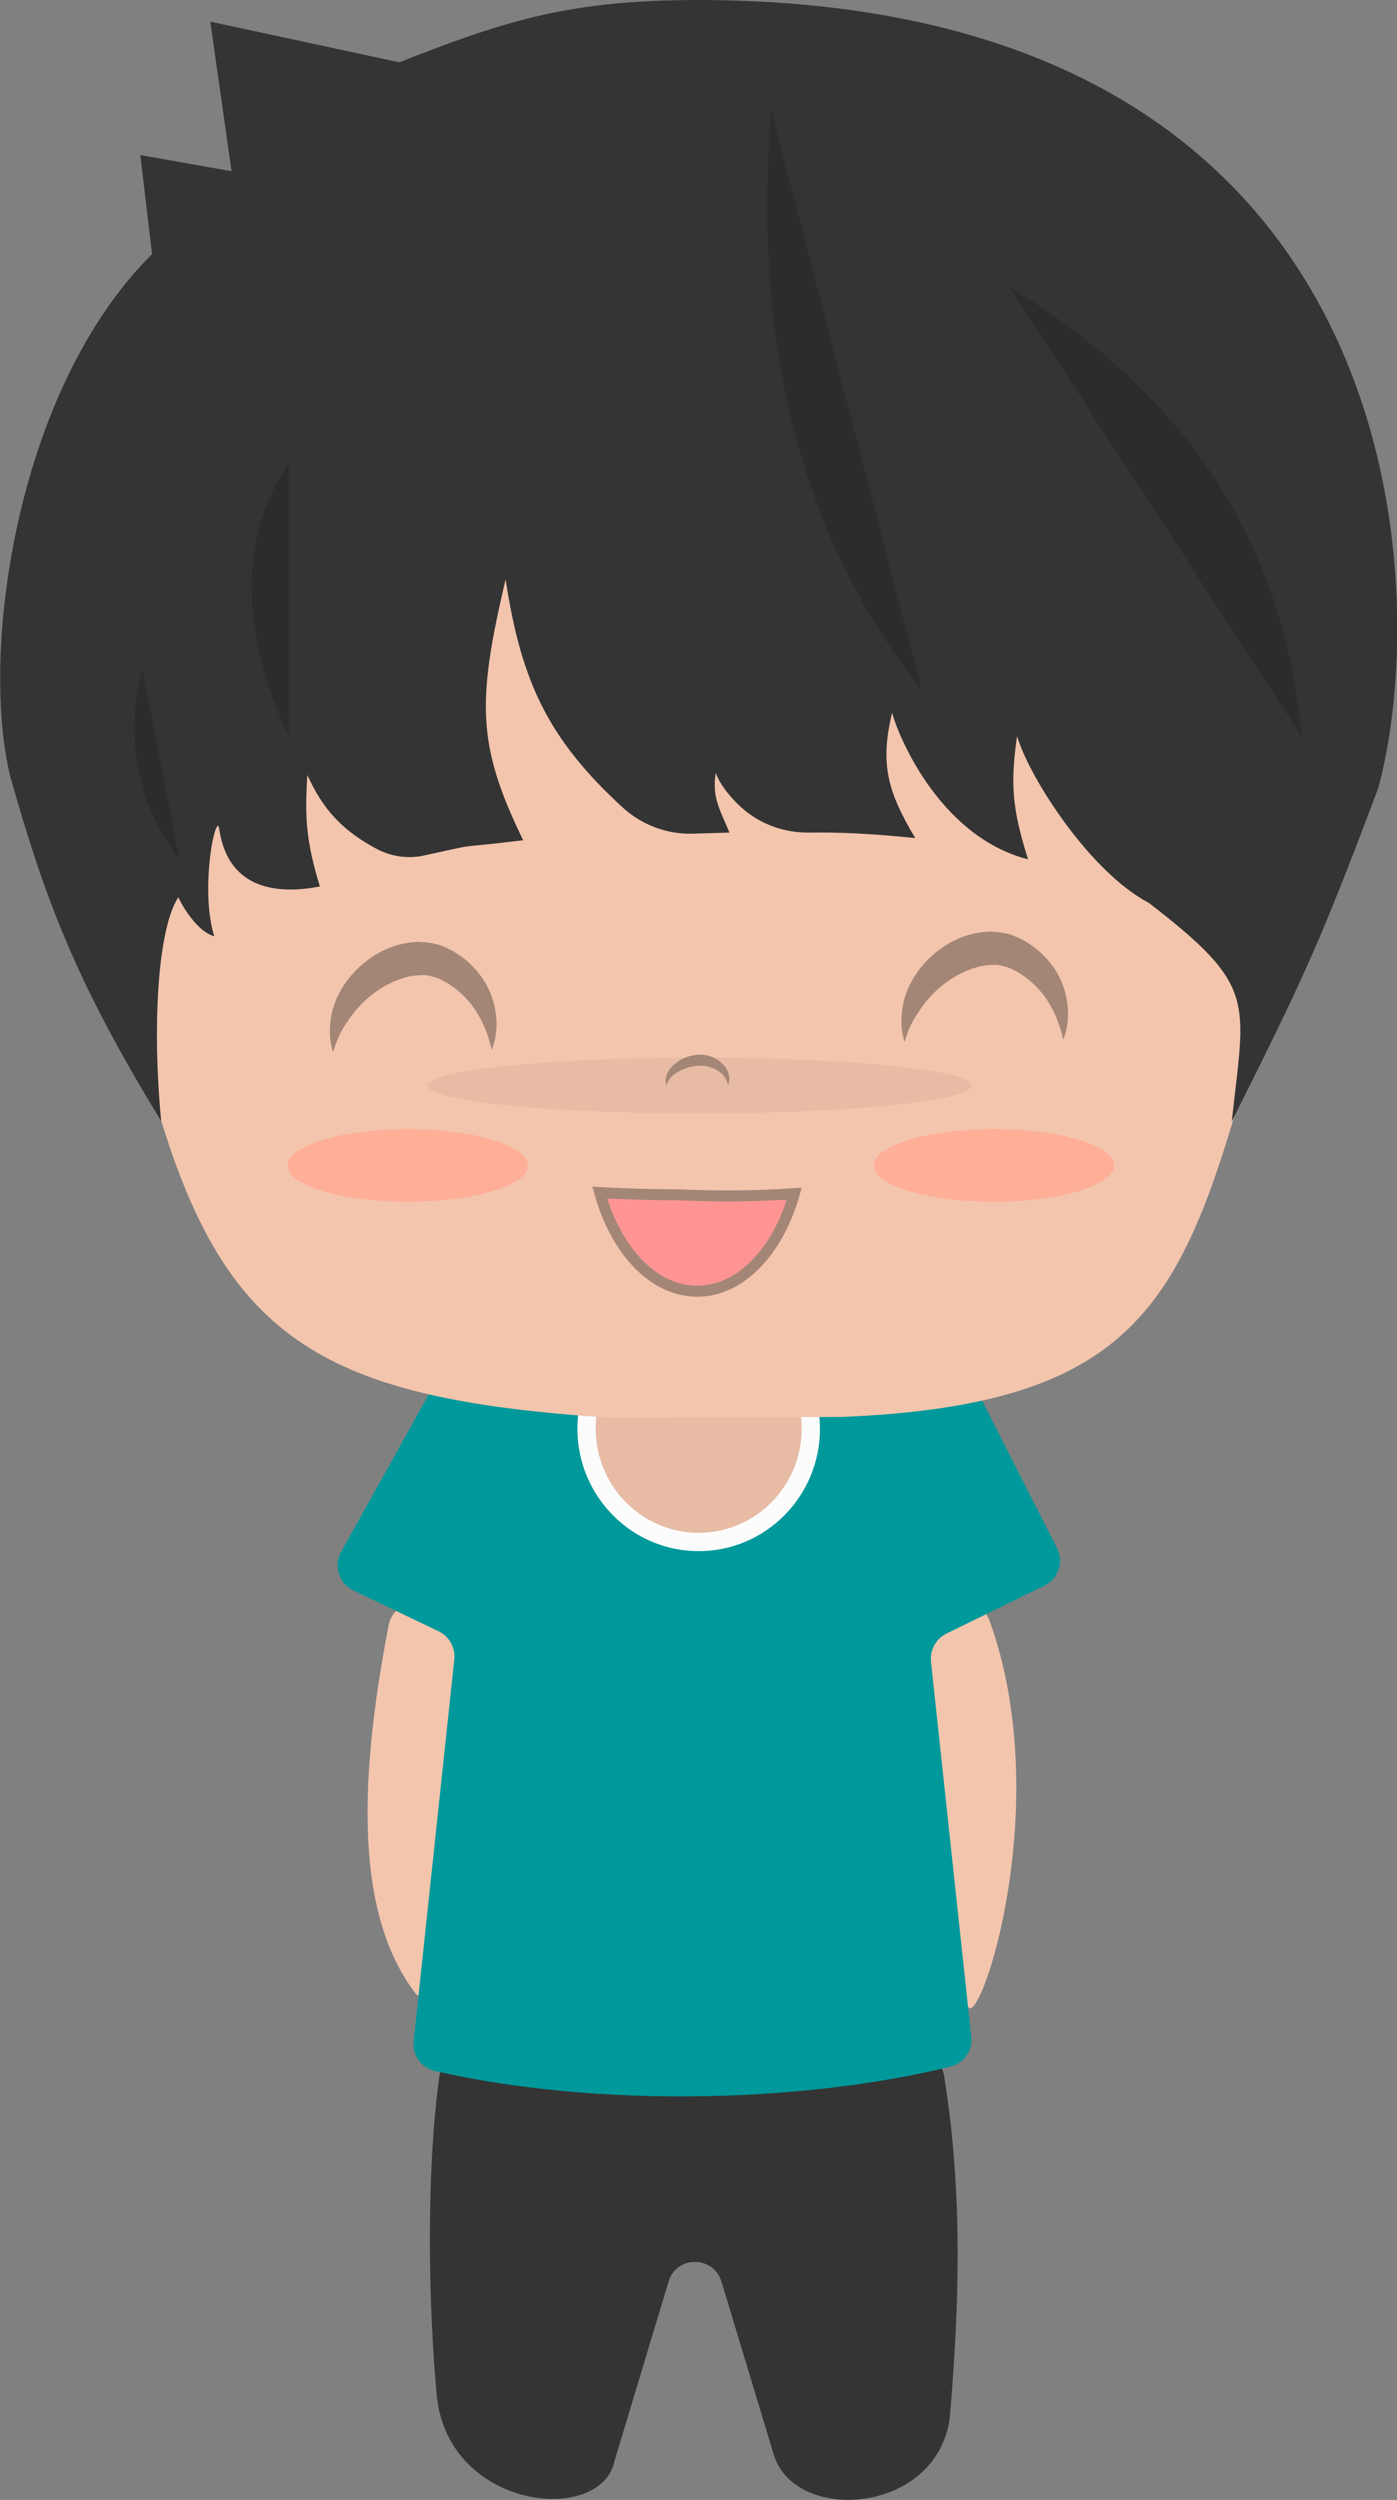 <?xml version="1.0" encoding="utf-8"?>
<!-- Generator: Adobe Illustrator 24.1.2, SVG Export Plug-In . SVG Version: 6.00 Build 0)  -->
<svg version="1.1" id="Layer_1" xmlns="http://www.w3.org/2000/svg" xmlns:xlink="http://www.w3.org/1999/xlink" x="0px" y="0px"
	 viewBox="0 0 381.3 681.9" style="enable-background:new 0 0 381.3 681.9;" xml:space="preserve">
<rect x="0" y="0" width="381.3" height="681.9" fill="#808080" stroke="none"/>
<style type="text/css">
	.st0{fill:#343434;}
	.st1{fill:#F3C5AD;}
	.st2{fill:#00999B;}
	.st3{fill:#E7BBA4;stroke:#FCFCFC;stroke-width:5;stroke-miterlimit:10;}
	.st4{fill:#A48677;}
	.st5{fill:#FF9494;stroke:#A48677;stroke-width:3;stroke-miterlimit:10;}
	.st6{fill:#E7BBA4;}
	.st7{fill:#FFAE98;}
	.st8{fill:#292929;}
	.st9{fill:#2C2C2C;}
</style>
<g id="Layer_13">
	<path class="st0" d="M211.3,669.9l-14.4-47.6c-2.2-7.1-12.3-7.1-14.4,0L167.8,671c-3.4,18-45.6,13.8-48.6-17.7
		c-2.1-22.5-3.1-59.2,0.7-86.8c0.5-3.7,3.7-6.5,7.5-6.5h122.9c3.7,0,6.9,2.7,7.4,6.3c5.2,32.4,4.1,63.4,1.5,93.5
		C255.4,685.8,217.4,688.4,211.3,669.9z"/>
	<path class="st1" d="M264.2,547.4c-1.5-2.8-122.3-1.4-145-1.1c-2.4,0-4.7-1.1-6.2-3.1c-15.1-20.4-15.8-54.1-6.9-100
		c0.7-3.5,3.8-6.1,7.4-6.1H263c3.2,0,6,2,7.1,5C288.1,491.8,267.5,553.4,264.2,547.4z"/>
	<path class="st2" d="M259.9,366l28.6,56.3c1.9,3.7,0.4,8.3-3.4,10.2l-26.8,13.1c-2.8,1.4-4.5,4.4-4.2,7.6l11,102.4
		c0.4,3.8-2,7.2-5.7,8.1c-40.1,9.9-96.5,11.3-140.7,1.2c-3.7-0.8-6.2-4.3-5.8-8.1L124,452.6c0.3-3.2-1.4-6.2-4.2-7.6l-23.4-11.2
		c-3.9-1.9-5.4-6.7-3.3-10.5l29.8-53.5c1.3-2.4,3.8-3.9,6.6-3.9L259.9,366L259.9,366z"/>
</g>
<g id="Layer_7">
	<ellipse class="st3" cx="190.7" cy="389.7" rx="30.6" ry="30.9"/>
</g>
<g id="Layer_6">
	<path class="st1" d="M191.6,120.7C72.4,48,27.9,271.3,43.4,303.7C62,366,89,381.6,166.2,386.7l63.5-0.2
		c75.5-3.1,91.1-27.7,107.4-82.7C358.6,184.3,217.2,104.3,191.6,120.7z"/>
</g>
<g id="Layer_4">
	<g>
		<path class="st4" d="M90.9,287c-1-3.1-1.1-6.5-0.5-9.8c0.6-3.4,2.1-6.6,4.1-9.4s4.7-5.3,7.7-7.2c3.1-1.9,6.5-3.2,10.4-3.6l1.4-0.1
			c0.5,0,1,0,1.5,0.1c1,0,2,0.2,3,0.4c1,0.2,1.9,0.5,2.8,0.9l1.3,0.6c0.4,0.2,0.9,0.4,1.3,0.7c3.3,1.9,5.9,4.5,7.9,7.4
			c3.9,5.9,4.8,13.5,2.4,19.4c-1.4-6.3-4.1-11.4-7.9-15c-1.9-1.8-4-3.3-6.2-4.3c-0.5-0.3-1.1-0.4-1.6-0.6c-0.6-0.1-1.1-0.3-1.6-0.4
			c-0.3,0-0.5-0.1-0.8-0.1c-0.3-0.1-0.5,0-0.8,0h-0.8l-0.9,0.1c-0.6,0-1.1,0.1-1.7,0.2s-1.2,0.3-1.8,0.5c-0.6,0.1-1.2,0.4-1.8,0.6
			c-0.6,0.2-1.2,0.5-1.8,0.8c-2.3,1.1-4.5,2.6-6.5,4.4s-3.8,3.9-5.3,6.3C93,281.1,91.9,283.9,90.9,287z"/>
	</g>
	<g>
		<path class="st4" d="M246.9,284.2c-1-3.1-1.1-6.5-0.5-9.8c0.6-3.4,2.1-6.6,4.1-9.4s4.7-5.3,7.7-7.2c3-1.9,6.5-3.2,10.4-3.6
			l1.4-0.1c0.5,0,1,0,1.5,0.1c1,0,2,0.2,3,0.4c1,0.2,1.9,0.5,2.8,0.9l1.3,0.6c0.4,0.2,0.9,0.4,1.3,0.7c3.3,1.9,5.9,4.5,7.9,7.4
			c3.9,5.9,4.8,13.5,2.4,19.4c-1.4-6.3-4.1-11.4-7.9-15c-1.9-1.8-4-3.3-6.2-4.3c-0.5-0.3-1.1-0.4-1.6-0.6c-0.5-0.1-1.1-0.3-1.6-0.4
			c-0.3,0-0.5-0.1-0.8-0.1c-0.3-0.1-0.5,0-0.8,0h-0.8l-0.9,0.1c-0.6,0-1.1,0.1-1.7,0.2s-1.2,0.3-1.8,0.5c-0.6,0.1-1.2,0.4-1.8,0.6
			c-0.6,0.2-1.2,0.5-1.8,0.8c-2.3,1.1-4.5,2.6-6.5,4.4c-2,1.8-3.8,3.9-5.3,6.3C249,278.4,247.8,281.1,246.9,284.2z"/>
	</g>
</g>
<g id="Layer_8">
	<path class="st0" d="M336.2,305.9c19.9-39.7,24.2-49,40-91C391.1,160.2,385.9,0,190.2,0c-33.7,0.1-50.9,5-81.2,17L57.4,5.9
		l5.8,40.8l-24.9-4.4l3.2,27c-37.2,37-47,108.6-38.7,142.5c9.1,32,17.2,54.9,41.2,94c1.1-0.2-1.1,0.2,0,0c-2.5-25.6-1-52.5,4.7-61.1
		c0,0,0,0.1,0,0c-0.5-0.7,4.1,9.1,9.8,10.7c-3.6-11.2-0.5-30.2,1.1-30.2c0-0.5-0.2,0.5,0,0s-0.4-0.4,0,0c0.1,0.5,0.3,1,0.3,1.4
		c2.7,16.5,16.6,17.3,27.4,15.2c-3.6-12-4.2-18.2-3.4-30.4c4.4,9.8,10,15.4,19,20.2c3.8,2,8.3,2.7,12.6,1.8
		c17.7-3.8,5.7-1.6,27.3-4.2c-12.7-26.1-12.6-37.9-4.8-71.2c4.3,28.5,12,43.9,32,62.3c5.2,4.7,12,7.3,19,7.1
		c7.3-0.2,10.1-0.3,10.1-0.3c-2.5-6.1-4.9-9.6-3.7-16.4c0.2,1.4,2.5,5.5,6.9,9.5c5.1,4.6,11.7,7,18.6,6.9c7.9-0.1,16.2,0.2,28.9,1.5
		c-7.5-12.6-9.7-20.2-6.3-34.2c0.2-0.1-0.2-0.2,0,0c1,4.4,12.1,33.6,37.1,40c-4.3-13.7-4.9-20.4-3-33.6c3.5,11.7,20.1,37.2,36,45.5
		C343.3,269.2,339.8,272.7,336.2,305.9"/>
	<path class="st5" d="M185.2,325.9c-7.2,0-14.4-0.2-21.5-0.6c4.4,15.8,14.6,26.9,26.6,26.9c11.9,0,22.1-11,26.5-26.6
		C206.4,326.3,195.9,326.4,185.2,325.9z"/>
	<ellipse class="st6" cx="190.9" cy="296.1" rx="74.3" ry="7.6"/>
	<ellipse class="st7" cx="271.3" cy="317.9" rx="32.8" ry="9.9"/>
	<g>
		<path class="st4" d="M181.9,296.1c-0.4-1-0.2-2.2,0.2-3.2s1.2-2,2.1-2.7c1.7-1.5,3.9-2.3,6.2-2.5c2.4-0.2,4.7,0.6,6.5,2.2
			c0.9,0.8,1.6,1.7,1.9,2.8s0.4,2.3-0.1,3.3c-0.4-2.1-1.7-3.4-3.2-4.2c-1.5-0.8-3.2-1.2-4.9-1.1s-3.5,0.6-5,1.4
			C183.9,292.9,182.5,294.1,181.9,296.1z"/>
	</g>
	<ellipse class="st7" cx="111.3" cy="317.9" rx="32.8" ry="9.9"/>
	<path class="st8" d="M313.4,44.7"/>
	<path class="st9" d="M275.5,78.3c48.6,29.4,75.2,70.3,79.8,122.7"/>
	<path class="st9" d="M251.6,188.3c-32.7-41.3-46.4-94-41.1-158.4"/>
	<path class="st9" d="M78.8,201c-13.5-29.6-13.5-54.5,0-74.8"/>
	<path class="st9" d="M49,234.6c-11.7-15.8-15.1-33.2-10.1-52.1"/>
</g>
</svg>
